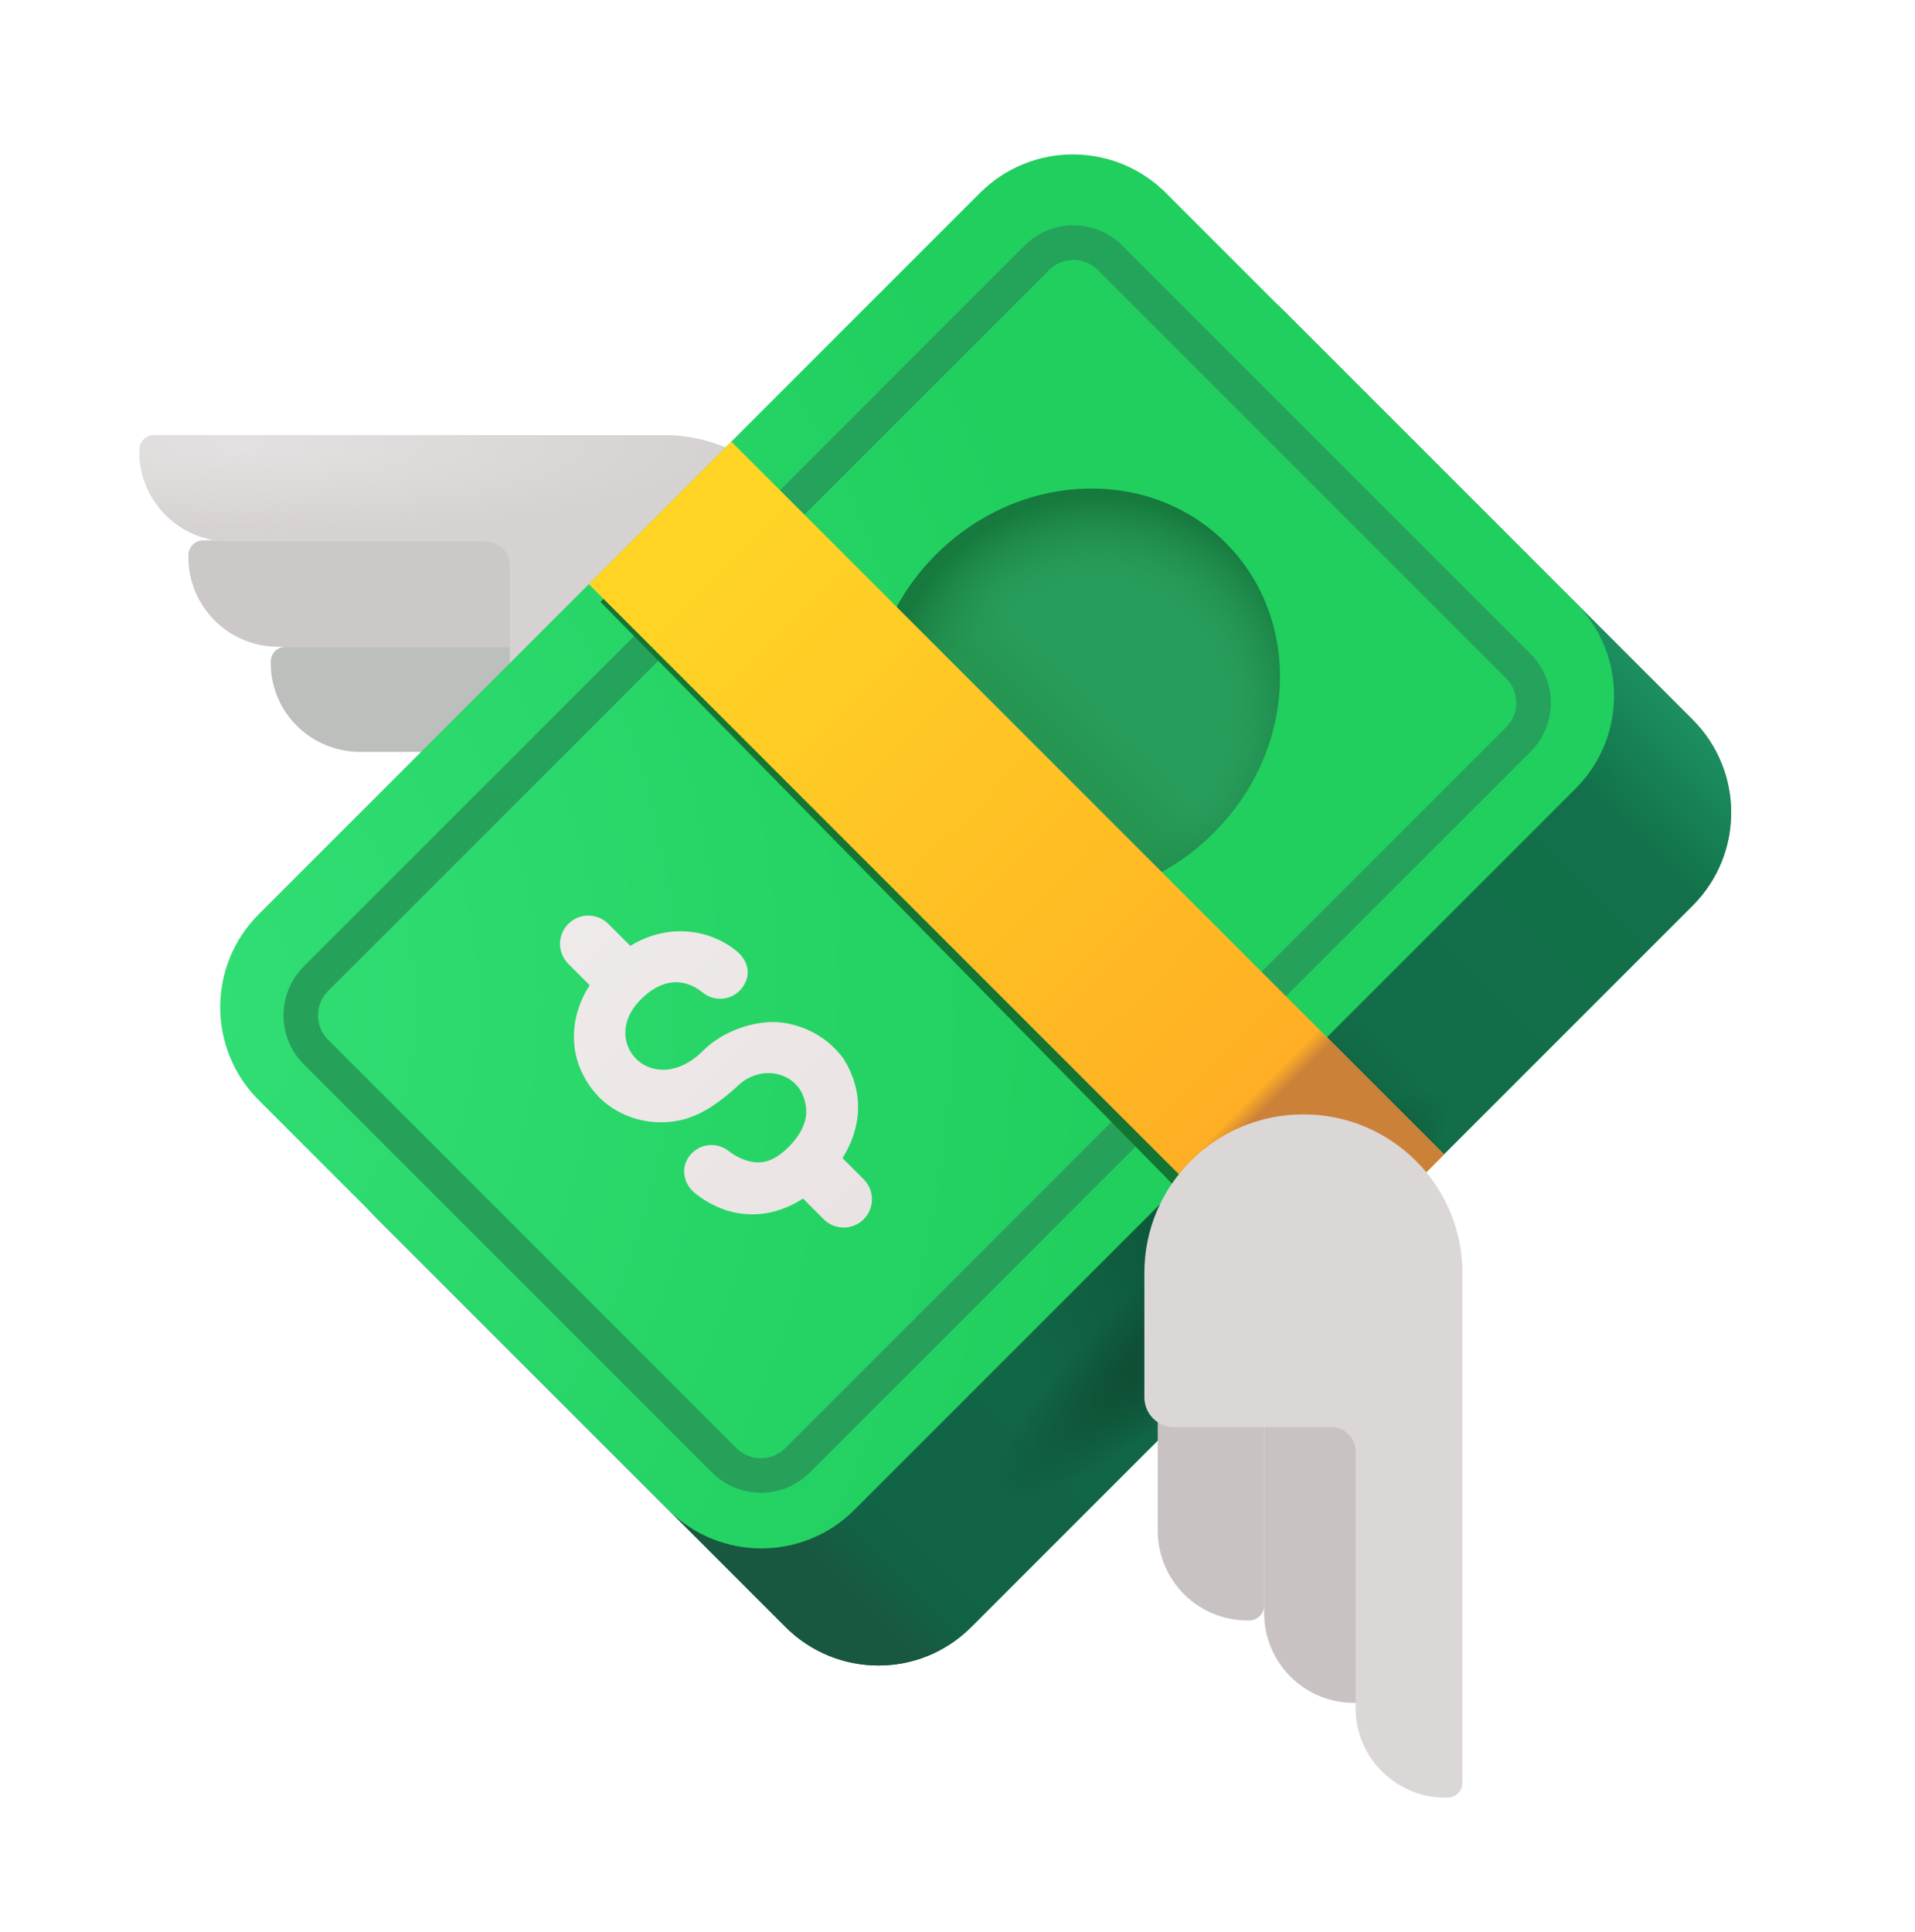 <svg width="115" height="116" viewBox="0 0 115 116" fill="none" xmlns="http://www.w3.org/2000/svg">
<g filter="url(#filter0_i_118_3013)">
<path d="M32.587 39.408L32.587 33.018L13.93 33.018C13.435 33.018 13.033 33.42 13.033 33.916L13.033 34.026C13.033 36.998 15.443 39.408 18.416 39.408L32.587 39.408Z" fill="#CBC8C7"/>
</g>
<g filter="url(#filter1_i_118_3013)">
<path d="M32.587 45.726L32.587 39.408L18.879 39.408C18.383 39.408 17.982 39.806 17.982 40.295L17.982 40.404C17.982 43.343 20.391 45.726 23.364 45.726L32.587 45.726Z" fill="#BDBFBD"/>
</g>
<g filter="url(#filter2_i_118_3013)">
<path d="M9.27 26.701C8.774 26.701 8.373 27.102 8.373 27.598L8.373 27.708C8.373 30.681 10.783 33.09 13.755 33.09L29.182 33.09C29.974 33.09 30.617 33.733 30.617 34.526L30.617 43.932C30.617 44.923 31.42 45.726 32.411 45.726L39.89 45.726C45.143 45.726 49.402 41.467 49.402 36.213C49.402 30.96 45.143 26.701 39.89 26.701L9.27 26.701Z" fill="#D6D2D1"/>
<path d="M9.27 26.701C8.774 26.701 8.373 27.102 8.373 27.598L8.373 27.708C8.373 30.681 10.783 33.09 13.755 33.09L29.182 33.09C29.974 33.09 30.617 33.733 30.617 34.526L30.617 43.932C30.617 44.923 31.42 45.726 32.411 45.726L39.89 45.726C45.143 45.726 49.402 41.467 49.402 36.213C49.402 30.96 45.143 26.701 39.89 26.701L9.27 26.701Z" fill="url(#paint0_radial_118_3013)"/>
</g>
<path d="M65.881 18.617L22.568 61.93C19.485 65.013 19.485 70.011 22.568 73.094L47.172 97.698C50.255 100.781 55.253 100.781 58.336 97.698L101.649 54.385C104.732 51.302 104.732 46.304 101.649 43.221L77.045 18.617C73.962 15.534 68.964 15.534 65.881 18.617Z" fill="url(#paint1_linear_118_3013)"/>
<path d="M65.881 18.617L22.568 61.93C19.485 65.013 19.485 70.011 22.568 73.094L47.172 97.698C50.255 100.781 55.253 100.781 58.336 97.698L101.649 54.385C104.732 51.302 104.732 46.304 101.649 43.221L77.045 18.617C73.962 15.534 68.964 15.534 65.881 18.617Z" fill="url(#paint2_linear_118_3013)"/>
<path d="M65.881 18.617L22.568 61.93C19.485 65.013 19.485 70.011 22.568 73.094L47.172 97.698C50.255 100.781 55.253 100.781 58.336 97.698L101.649 54.385C104.732 51.302 104.732 46.304 101.649 43.221L77.045 18.617C73.962 15.534 68.964 15.534 65.881 18.617Z" fill="url(#paint3_linear_118_3013)"/>
<path d="M65.881 18.617L22.568 61.93C19.485 65.013 19.485 70.011 22.568 73.094L47.172 97.698C50.255 100.781 55.253 100.781 58.336 97.698L101.649 54.385C104.732 51.302 104.732 46.304 101.649 43.221L77.045 18.617C73.962 15.534 68.964 15.534 65.881 18.617Z" fill="url(#paint4_radial_118_3013)"/>
<path d="M65.881 18.617L22.568 61.93C19.485 65.013 19.485 70.011 22.568 73.094L47.172 97.698C50.255 100.781 55.253 100.781 58.336 97.698L101.649 54.385C104.732 51.302 104.732 46.304 101.649 43.221L77.045 18.617C73.962 15.534 68.964 15.534 65.881 18.617Z" fill="url(#paint5_radial_118_3013)"/>
<path d="M58.849 11.586L15.537 54.899C12.454 57.982 12.454 62.98 15.537 66.063L40.14 90.667C43.223 93.75 48.222 93.75 51.304 90.667L94.617 47.354C97.7 44.271 97.7 39.273 94.617 36.19L70.014 11.586C66.931 8.503 61.932 8.503 58.849 11.586Z" fill="url(#paint6_radial_118_3013)"/>
<g filter="url(#filter3_iii_118_3013)">
<path fill-rule="evenodd" clip-rule="evenodd" d="M62.995 15.756L19.707 59.044C18.896 59.855 18.896 61.169 19.707 61.979L44.225 86.497C45.035 87.307 46.349 87.307 47.159 86.497L90.447 43.209C91.258 42.398 91.258 41.084 90.447 40.274L65.93 15.756C65.119 14.946 63.806 14.946 62.995 15.756ZM18.239 57.577C16.619 59.198 16.619 61.826 18.239 63.447L42.757 87.964C44.378 89.585 47.006 89.585 48.627 87.964L91.915 44.676C93.535 43.055 93.535 40.427 91.915 38.807L67.397 14.289C65.776 12.668 63.148 12.668 61.528 14.289L18.239 57.577Z" fill="url(#paint7_linear_118_3013)"/>
</g>
<path d="M72.9 49.995C77.897 44.998 78.212 37.21 73.603 32.601C68.994 27.991 61.206 28.306 56.208 33.304C51.211 38.301 50.896 46.089 55.505 50.699C60.114 55.308 67.902 54.993 72.9 49.995Z" fill="#289D5B"/>
<path d="M72.9 49.995C77.897 44.998 78.212 37.21 73.603 32.601C68.994 27.991 61.206 28.306 56.208 33.304C51.211 38.301 50.896 46.089 55.505 50.699C60.114 55.308 67.902 54.993 72.9 49.995Z" fill="url(#paint8_linear_118_3013)"/>
<path d="M72.9 49.995C77.897 44.998 78.212 37.21 73.603 32.601C68.994 27.991 61.206 28.306 56.208 33.304C51.211 38.301 50.896 46.089 55.505 50.699C60.114 55.308 67.902 54.993 72.9 49.995Z" fill="url(#paint9_radial_118_3013)"/>
<g filter="url(#filter4_f_118_3013)">
<path d="M36.057 36.142L44.189 28.01L79.075 62.896L70.637 71.334L36.057 36.142Z" fill="#127531"/>
</g>
<g filter="url(#filter5_f_118_3013)">
<path d="M77.638 77.662L85.74 69.561L79.075 62.897L70.638 71.334L77.638 77.662Z" fill="#0B3F2E"/>
</g>
<path d="M43.919 26.517L35.359 35.077L78.158 77.876L86.718 69.316L43.919 26.517Z" fill="url(#paint10_linear_118_3013)"/>
<path d="M43.919 26.517L35.359 35.077L78.158 77.876L86.718 69.316L43.919 26.517Z" fill="url(#paint11_linear_118_3013)"/>
<g filter="url(#filter6_dii_118_3013)">
<path d="M34.358 57.646C33.695 56.983 33.695 55.909 34.358 55.246C35.02 54.583 36.095 54.583 36.757 55.246L38.079 56.567C40.517 55.086 43.001 55.689 44.431 56.851C45.245 57.513 45.342 58.417 44.763 59.129C44.185 59.84 43.14 59.948 42.428 59.37C41.962 58.991 40.51 57.99 38.706 59.793C36.123 62.377 39.471 65.846 42.466 62.85C43.75 61.566 45.852 60.952 47.32 61.192C48.847 61.441 50.033 62.208 50.875 63.327C52.147 65.349 51.977 67.473 50.824 69.313L52.096 70.585C52.759 71.248 52.759 72.322 52.096 72.985C51.434 73.647 50.359 73.647 49.697 72.985L48.453 71.741C46.42 73.056 44.028 73.047 41.985 71.433C41.265 70.865 41.085 69.878 41.653 69.158C42.221 68.439 43.265 68.316 43.985 68.885C44.342 69.167 44.923 69.491 45.549 69.559C46.084 69.617 46.753 69.478 47.572 68.659C48.592 67.639 48.759 66.726 48.596 66.045C48.244 64.104 45.893 63.612 44.507 64.998C42.574 66.778 41.193 67.218 39.647 67.152C38.391 67.099 37.122 66.57 36.215 65.663C35.633 65.081 34.861 63.969 34.722 62.554C34.611 61.415 34.849 60.156 35.642 58.93L34.358 57.646Z" fill="url(#paint12_linear_118_3013)"/>
</g>
<g filter="url(#filter7_ii_118_3013)">
<path d="M75.916 84.076L82.306 84.076L82.306 102.732C82.306 103.228 81.904 103.629 81.409 103.629L81.299 103.629C78.326 103.629 75.916 101.219 75.916 98.247L75.916 84.076Z" fill="#C8C2C3"/>
</g>
<g filter="url(#filter8_ii_118_3013)">
<path d="M69.526 84.076L75.916 84.076L75.916 97.784C75.916 98.279 75.514 98.681 75.019 98.681L74.909 98.681C71.936 98.681 69.526 96.271 69.526 93.298L69.526 84.076Z" fill="#C8C2C3"/>
</g>
<g filter="url(#filter9_ii_118_3013)">
<path d="M79.075 67.26C73.801 67.26 69.526 71.519 69.526 76.772L69.526 84.251C69.526 85.242 70.332 86.045 71.327 86.045L80.769 86.045C81.564 86.045 82.21 86.688 82.21 87.48L82.21 102.907C82.21 105.88 84.629 108.29 87.613 108.29L87.724 108.29C88.221 108.29 88.624 107.888 88.624 107.392L88.624 76.772C88.624 71.519 84.349 67.26 79.075 67.26Z" fill="#DBD7D7"/>
</g>
<defs>
<filter id="filter0_i_118_3013" x="11.311" y="32.444" width="21.276" height="6.964" filterUnits="userSpaceOnUse" color-interpolation-filters="sRGB">
<feFlood flood-opacity="0" result="BackgroundImageFix"/>
<feBlend mode="normal" in="SourceGraphic" in2="BackgroundImageFix" result="shape"/>
<feColorMatrix in="SourceAlpha" type="matrix" values="0 0 0 0 0 0 0 0 0 0 0 0 0 0 0 0 0 0 127 0" result="hardAlpha"/>
<feOffset dx="-1.722" dy="-0.574"/>
<feGaussianBlur stdDeviation="1.148"/>
<feComposite in2="hardAlpha" operator="arithmetic" k2="-1" k3="1"/>
<feColorMatrix type="matrix" values="0 0 0 0 0.647 0 0 0 0 0.624 0 0 0 0 0.624 0 0 0 1 0"/>
<feBlend mode="normal" in2="shape" result="effect1_innerShadow_118_3013"/>
</filter>
<filter id="filter1_i_118_3013" x="16.259" y="38.834" width="16.328" height="6.892" filterUnits="userSpaceOnUse" color-interpolation-filters="sRGB">
<feFlood flood-opacity="0" result="BackgroundImageFix"/>
<feBlend mode="normal" in="SourceGraphic" in2="BackgroundImageFix" result="shape"/>
<feColorMatrix in="SourceAlpha" type="matrix" values="0 0 0 0 0 0 0 0 0 0 0 0 0 0 0 0 0 0 127 0" result="hardAlpha"/>
<feOffset dx="-1.722" dy="-0.574"/>
<feGaussianBlur stdDeviation="0.861"/>
<feComposite in2="hardAlpha" operator="arithmetic" k2="-1" k3="1"/>
<feColorMatrix type="matrix" values="0 0 0 0 0.58 0 0 0 0 0.612 0 0 0 0 0.584 0 0 0 1 0"/>
<feBlend mode="normal" in2="shape" result="effect1_innerShadow_118_3013"/>
</filter>
<filter id="filter2_i_118_3013" x="8.373" y="26.127" width="41.03" height="19.6" filterUnits="userSpaceOnUse" color-interpolation-filters="sRGB">
<feFlood flood-opacity="0" result="BackgroundImageFix"/>
<feBlend mode="normal" in="SourceGraphic" in2="BackgroundImageFix" result="shape"/>
<feColorMatrix in="SourceAlpha" type="matrix" values="0 0 0 0 0 0 0 0 0 0 0 0 0 0 0 0 0 0 127 0" result="hardAlpha"/>
<feOffset dy="-0.574"/>
<feGaussianBlur stdDeviation="0.861"/>
<feComposite in2="hardAlpha" operator="arithmetic" k2="-1" k3="1"/>
<feColorMatrix type="matrix" values="0 0 0 0 0.659 0 0 0 0 0.624 0 0 0 0 0.627 0 0 0 1 0"/>
<feBlend mode="normal" in2="shape" result="effect1_innerShadow_118_3013"/>
</filter>
<filter id="filter3_iii_118_3013" x="16.565" y="13.073" width="77.025" height="76.566" filterUnits="userSpaceOnUse" color-interpolation-filters="sRGB">
<feFlood flood-opacity="0" result="BackgroundImageFix"/>
<feBlend mode="normal" in="SourceGraphic" in2="BackgroundImageFix" result="shape"/>
<feColorMatrix in="SourceAlpha" type="matrix" values="0 0 0 0 0 0 0 0 0 0 0 0 0 0 0 0 0 0 127 0" result="hardAlpha"/>
<feOffset dy="0.459"/>
<feGaussianBlur stdDeviation="0.287"/>
<feComposite in2="hardAlpha" operator="arithmetic" k2="-1" k3="1"/>
<feColorMatrix type="matrix" values="0 0 0 0 0.094 0 0 0 0 0.51 0 0 0 0 0.255 0 0 0 1 0"/>
<feBlend mode="normal" in2="shape" result="effect1_innerShadow_118_3013"/>
<feColorMatrix in="SourceAlpha" type="matrix" values="0 0 0 0 0 0 0 0 0 0 0 0 0 0 0 0 0 0 127 0" result="hardAlpha"/>
<feOffset dx="-0.459"/>
<feGaussianBlur stdDeviation="0.287"/>
<feComposite in2="hardAlpha" operator="arithmetic" k2="-1" k3="1"/>
<feColorMatrix type="matrix" values="0 0 0 0 0.094 0 0 0 0 0.51 0 0 0 0 0.255 0 0 0 1 0"/>
<feBlend mode="normal" in2="effect1_innerShadow_118_3013" result="effect2_innerShadow_118_3013"/>
<feColorMatrix in="SourceAlpha" type="matrix" values="0 0 0 0 0 0 0 0 0 0 0 0 0 0 0 0 0 0 127 0" result="hardAlpha"/>
<feOffset dx="0.459"/>
<feGaussianBlur stdDeviation="0.287"/>
<feComposite in2="hardAlpha" operator="arithmetic" k2="-1" k3="1"/>
<feColorMatrix type="matrix" values="0 0 0 0 0.173 0 0 0 0 0.71 0 0 0 0 0.4 0 0 0 1 0"/>
<feBlend mode="normal" in2="effect2_innerShadow_118_3013" result="effect3_innerShadow_118_3013"/>
</filter>
<filter id="filter4_f_118_3013" x="35.138" y="27.091" width="44.855" height="45.161" filterUnits="userSpaceOnUse" color-interpolation-filters="sRGB">
<feFlood flood-opacity="0" result="BackgroundImageFix"/>
<feBlend mode="normal" in="SourceGraphic" in2="BackgroundImageFix" result="shape"/>
<feGaussianBlur stdDeviation="0.459" result="effect1_foregroundBlur_118_3013"/>
</filter>
<filter id="filter5_f_118_3013" x="70.064" y="62.322" width="16.25" height="15.914" filterUnits="userSpaceOnUse" color-interpolation-filters="sRGB">
<feFlood flood-opacity="0" result="BackgroundImageFix"/>
<feBlend mode="normal" in="SourceGraphic" in2="BackgroundImageFix" result="shape"/>
<feGaussianBlur stdDeviation="0.287" result="effect1_foregroundBlur_118_3013"/>
</filter>
<filter id="filter6_dii_118_3013" x="33.286" y="54.519" width="19.536" height="19.536" filterUnits="userSpaceOnUse" color-interpolation-filters="sRGB">
<feFlood flood-opacity="0" result="BackgroundImageFix"/>
<feColorMatrix in="SourceAlpha" type="matrix" values="0 0 0 0 0 0 0 0 0 0 0 0 0 0 0 0 0 0 127 0" result="hardAlpha"/>
<feOffset dx="-0.23" dy="0.23"/>
<feGaussianBlur stdDeviation="0.172"/>
<feComposite in2="hardAlpha" operator="out"/>
<feColorMatrix type="matrix" values="0 0 0 0 0.09 0 0 0 0 0.522 0 0 0 0 0.224 0 0 0 1 0"/>
<feBlend mode="normal" in2="BackgroundImageFix" result="effect1_dropShadow_118_3013"/>
<feBlend mode="normal" in="SourceGraphic" in2="effect1_dropShadow_118_3013" result="shape"/>
<feColorMatrix in="SourceAlpha" type="matrix" values="0 0 0 0 0 0 0 0 0 0 0 0 0 0 0 0 0 0 127 0" result="hardAlpha"/>
<feOffset dx="0.23" dy="-0.23"/>
<feGaussianBlur stdDeviation="0.115"/>
<feComposite in2="hardAlpha" operator="arithmetic" k2="-1" k3="1"/>
<feColorMatrix type="matrix" values="0 0 0 0 0.784 0 0 0 0 0.761 0 0 0 0 0.753 0 0 0 1 0"/>
<feBlend mode="normal" in2="shape" result="effect2_innerShadow_118_3013"/>
<feColorMatrix in="SourceAlpha" type="matrix" values="0 0 0 0 0 0 0 0 0 0 0 0 0 0 0 0 0 0 127 0" result="hardAlpha"/>
<feOffset dx="-0.23" dy="0.23"/>
<feGaussianBlur stdDeviation="0.115"/>
<feComposite in2="hardAlpha" operator="arithmetic" k2="-1" k3="1"/>
<feColorMatrix type="matrix" values="0 0 0 0 1 0 0 0 0 0.996 0 0 0 0 0.992 0 0 0 1 0"/>
<feBlend mode="normal" in2="effect2_innerShadow_118_3013" result="effect3_innerShadow_118_3013"/>
</filter>
<filter id="filter7_ii_118_3013" x="75.227" y="83.386" width="7.768" height="20.243" filterUnits="userSpaceOnUse" color-interpolation-filters="sRGB">
<feFlood flood-opacity="0" result="BackgroundImageFix"/>
<feBlend mode="normal" in="SourceGraphic" in2="BackgroundImageFix" result="shape"/>
<feColorMatrix in="SourceAlpha" type="matrix" values="0 0 0 0 0 0 0 0 0 0 0 0 0 0 0 0 0 0 127 0" result="hardAlpha"/>
<feOffset dx="0.689" dy="-0.689"/>
<feGaussianBlur stdDeviation="0.861"/>
<feComposite in2="hardAlpha" operator="arithmetic" k2="-1" k3="1"/>
<feColorMatrix type="matrix" values="0 0 0 0 0.659 0 0 0 0 0.631 0 0 0 0 0.635 0 0 0 1 0"/>
<feBlend mode="normal" in2="shape" result="effect1_innerShadow_118_3013"/>
<feColorMatrix in="SourceAlpha" type="matrix" values="0 0 0 0 0 0 0 0 0 0 0 0 0 0 0 0 0 0 127 0" result="hardAlpha"/>
<feOffset dx="-0.689" dy="-0.689"/>
<feGaussianBlur stdDeviation="0.861"/>
<feComposite in2="hardAlpha" operator="arithmetic" k2="-1" k3="1"/>
<feColorMatrix type="matrix" values="0 0 0 0 0.722 0 0 0 0 0.682 0 0 0 0 0.69 0 0 0 1 0"/>
<feBlend mode="normal" in2="effect1_innerShadow_118_3013" result="effect2_innerShadow_118_3013"/>
</filter>
<filter id="filter8_ii_118_3013" x="68.837" y="83.386" width="7.768" height="15.294" filterUnits="userSpaceOnUse" color-interpolation-filters="sRGB">
<feFlood flood-opacity="0" result="BackgroundImageFix"/>
<feBlend mode="normal" in="SourceGraphic" in2="BackgroundImageFix" result="shape"/>
<feColorMatrix in="SourceAlpha" type="matrix" values="0 0 0 0 0 0 0 0 0 0 0 0 0 0 0 0 0 0 127 0" result="hardAlpha"/>
<feOffset dx="0.689" dy="-0.689"/>
<feGaussianBlur stdDeviation="0.861"/>
<feComposite in2="hardAlpha" operator="arithmetic" k2="-1" k3="1"/>
<feColorMatrix type="matrix" values="0 0 0 0 0.612 0 0 0 0 0.604 0 0 0 0 0.596 0 0 0 1 0"/>
<feBlend mode="normal" in2="shape" result="effect1_innerShadow_118_3013"/>
<feColorMatrix in="SourceAlpha" type="matrix" values="0 0 0 0 0 0 0 0 0 0 0 0 0 0 0 0 0 0 127 0" result="hardAlpha"/>
<feOffset dx="-0.689" dy="-0.689"/>
<feGaussianBlur stdDeviation="0.861"/>
<feComposite in2="hardAlpha" operator="arithmetic" k2="-1" k3="1"/>
<feColorMatrix type="matrix" values="0 0 0 0 0.635 0 0 0 0 0.612 0 0 0 0 0.608 0 0 0 1 0"/>
<feBlend mode="normal" in2="effect1_innerShadow_118_3013" result="effect2_innerShadow_118_3013"/>
</filter>
<filter id="filter9_ii_118_3013" x="68.378" y="66.915" width="20.59" height="41.374" filterUnits="userSpaceOnUse" color-interpolation-filters="sRGB">
<feFlood flood-opacity="0" result="BackgroundImageFix"/>
<feBlend mode="normal" in="SourceGraphic" in2="BackgroundImageFix" result="shape"/>
<feColorMatrix in="SourceAlpha" type="matrix" values="0 0 0 0 0 0 0 0 0 0 0 0 0 0 0 0 0 0 127 0" result="hardAlpha"/>
<feOffset dx="0.344" dy="-0.344"/>
<feGaussianBlur stdDeviation="0.574"/>
<feComposite in2="hardAlpha" operator="arithmetic" k2="-1" k3="1"/>
<feColorMatrix type="matrix" values="0 0 0 0 0.729 0 0 0 0 0.678 0 0 0 0 0.686 0 0 0 1 0"/>
<feBlend mode="normal" in2="shape" result="effect1_innerShadow_118_3013"/>
<feColorMatrix in="SourceAlpha" type="matrix" values="0 0 0 0 0 0 0 0 0 0 0 0 0 0 0 0 0 0 127 0" result="hardAlpha"/>
<feOffset dx="-1.148"/>
<feGaussianBlur stdDeviation="0.861"/>
<feComposite in2="hardAlpha" operator="arithmetic" k2="-1" k3="1"/>
<feColorMatrix type="matrix" values="0 0 0 0 0.965 0 0 0 0 0.965 0 0 0 0 0.957 0 0 0 1 0"/>
<feBlend mode="normal" in2="effect1_innerShadow_118_3013" result="effect2_innerShadow_118_3013"/>
</filter>
<radialGradient id="paint0_radial_118_3013" cx="0" cy="0" r="1" gradientUnits="userSpaceOnUse" gradientTransform="translate(14.232 27.432) scale(27.962 4.947)">
<stop stop-color="#E3E1E1"/>
<stop offset="1" stop-color="#E3E1E1" stop-opacity="0"/>
</radialGradient>
<linearGradient id="paint1_linear_118_3013" x1="101.3" y1="49.964" x2="52.265" y2="99" gradientUnits="userSpaceOnUse">
<stop stop-color="#12724A"/>
<stop offset="1" stop-color="#116245"/>
</linearGradient>
<linearGradient id="paint2_linear_118_3013" x1="103.134" y1="44.706" x2="97.937" y2="49.903" gradientUnits="userSpaceOnUse">
<stop stop-color="#1C8F60"/>
<stop offset="1" stop-color="#1C8F60" stop-opacity="0"/>
</linearGradient>
<linearGradient id="paint3_linear_118_3013" x1="48.413" y1="98.939" x2="53.793" y2="93.558" gradientUnits="userSpaceOnUse">
<stop offset="0.557" stop-color="#195840"/>
<stop offset="1" stop-color="#195840" stop-opacity="0"/>
</linearGradient>
<radialGradient id="paint4_radial_118_3013" cx="0" cy="0" r="1" gradientUnits="userSpaceOnUse" gradientTransform="translate(73.491 73.396) rotate(114.806) scale(14.7 13.948)">
<stop offset="0.307" stop-color="#0E593C"/>
<stop offset="1" stop-color="#0E593C" stop-opacity="0"/>
</radialGradient>
<radialGradient id="paint5_radial_118_3013" cx="0" cy="0" r="1" gradientUnits="userSpaceOnUse" gradientTransform="translate(73.267 77.881) rotate(138.249) scale(18.187 3.857)">
<stop offset="0.396" stop-color="#0F4F35"/>
<stop offset="1" stop-color="#0F4F35" stop-opacity="0"/>
</radialGradient>
<radialGradient id="paint6_radial_118_3013" cx="0" cy="0" r="1" gradientUnits="userSpaceOnUse" gradientTransform="translate(12.553 60.695) rotate(3.259) scale(53.769 70.511)">
<stop stop-color="#31DE74"/>
<stop offset="1" stop-color="#20CF5E"/>
</radialGradient>
<linearGradient id="paint7_linear_118_3013" x1="59.388" y1="17.774" x2="53.396" y2="81.239" gradientUnits="userSpaceOnUse">
<stop stop-color="#24A35B"/>
<stop offset="1" stop-color="#27A05A"/>
</linearGradient>
<linearGradient id="paint8_linear_118_3013" x1="62.567" y1="45.654" x2="66.052" y2="42.169" gradientUnits="userSpaceOnUse">
<stop offset="0.228" stop-color="#269553"/>
<stop offset="1" stop-color="#269553" stop-opacity="0"/>
</linearGradient>
<radialGradient id="paint9_radial_118_3013" cx="0" cy="0" r="1" gradientUnits="userSpaceOnUse" gradientTransform="translate(65.869 42.964) rotate(-85.802) scale(13.365 13.136)">
<stop offset="0.587" stop-color="#249755" stop-opacity="0"/>
<stop offset="0.987" stop-color="#16793D"/>
</radialGradient>
<linearGradient id="paint10_linear_118_3013" x1="42.88" y1="34.037" x2="76.752" y2="67.91" gradientUnits="userSpaceOnUse">
<stop stop-color="#FFD425"/>
<stop offset="1" stop-color="#FFAD24"/>
</linearGradient>
<linearGradient id="paint11_linear_118_3013" x1="84.517" y1="71.517" x2="76.996" y2="63.997" gradientUnits="userSpaceOnUse">
<stop offset="0.894" stop-color="#CC8139"/>
<stop offset="1" stop-color="#CC8139" stop-opacity="0"/>
</linearGradient>
<linearGradient id="paint12_linear_118_3013" x1="34.343" y1="55.261" x2="52.081" y2="73" gradientUnits="userSpaceOnUse">
<stop stop-color="#EFEAEA"/>
<stop offset="1" stop-color="#EAE3E3"/>
</linearGradient>
</defs>
</svg>
